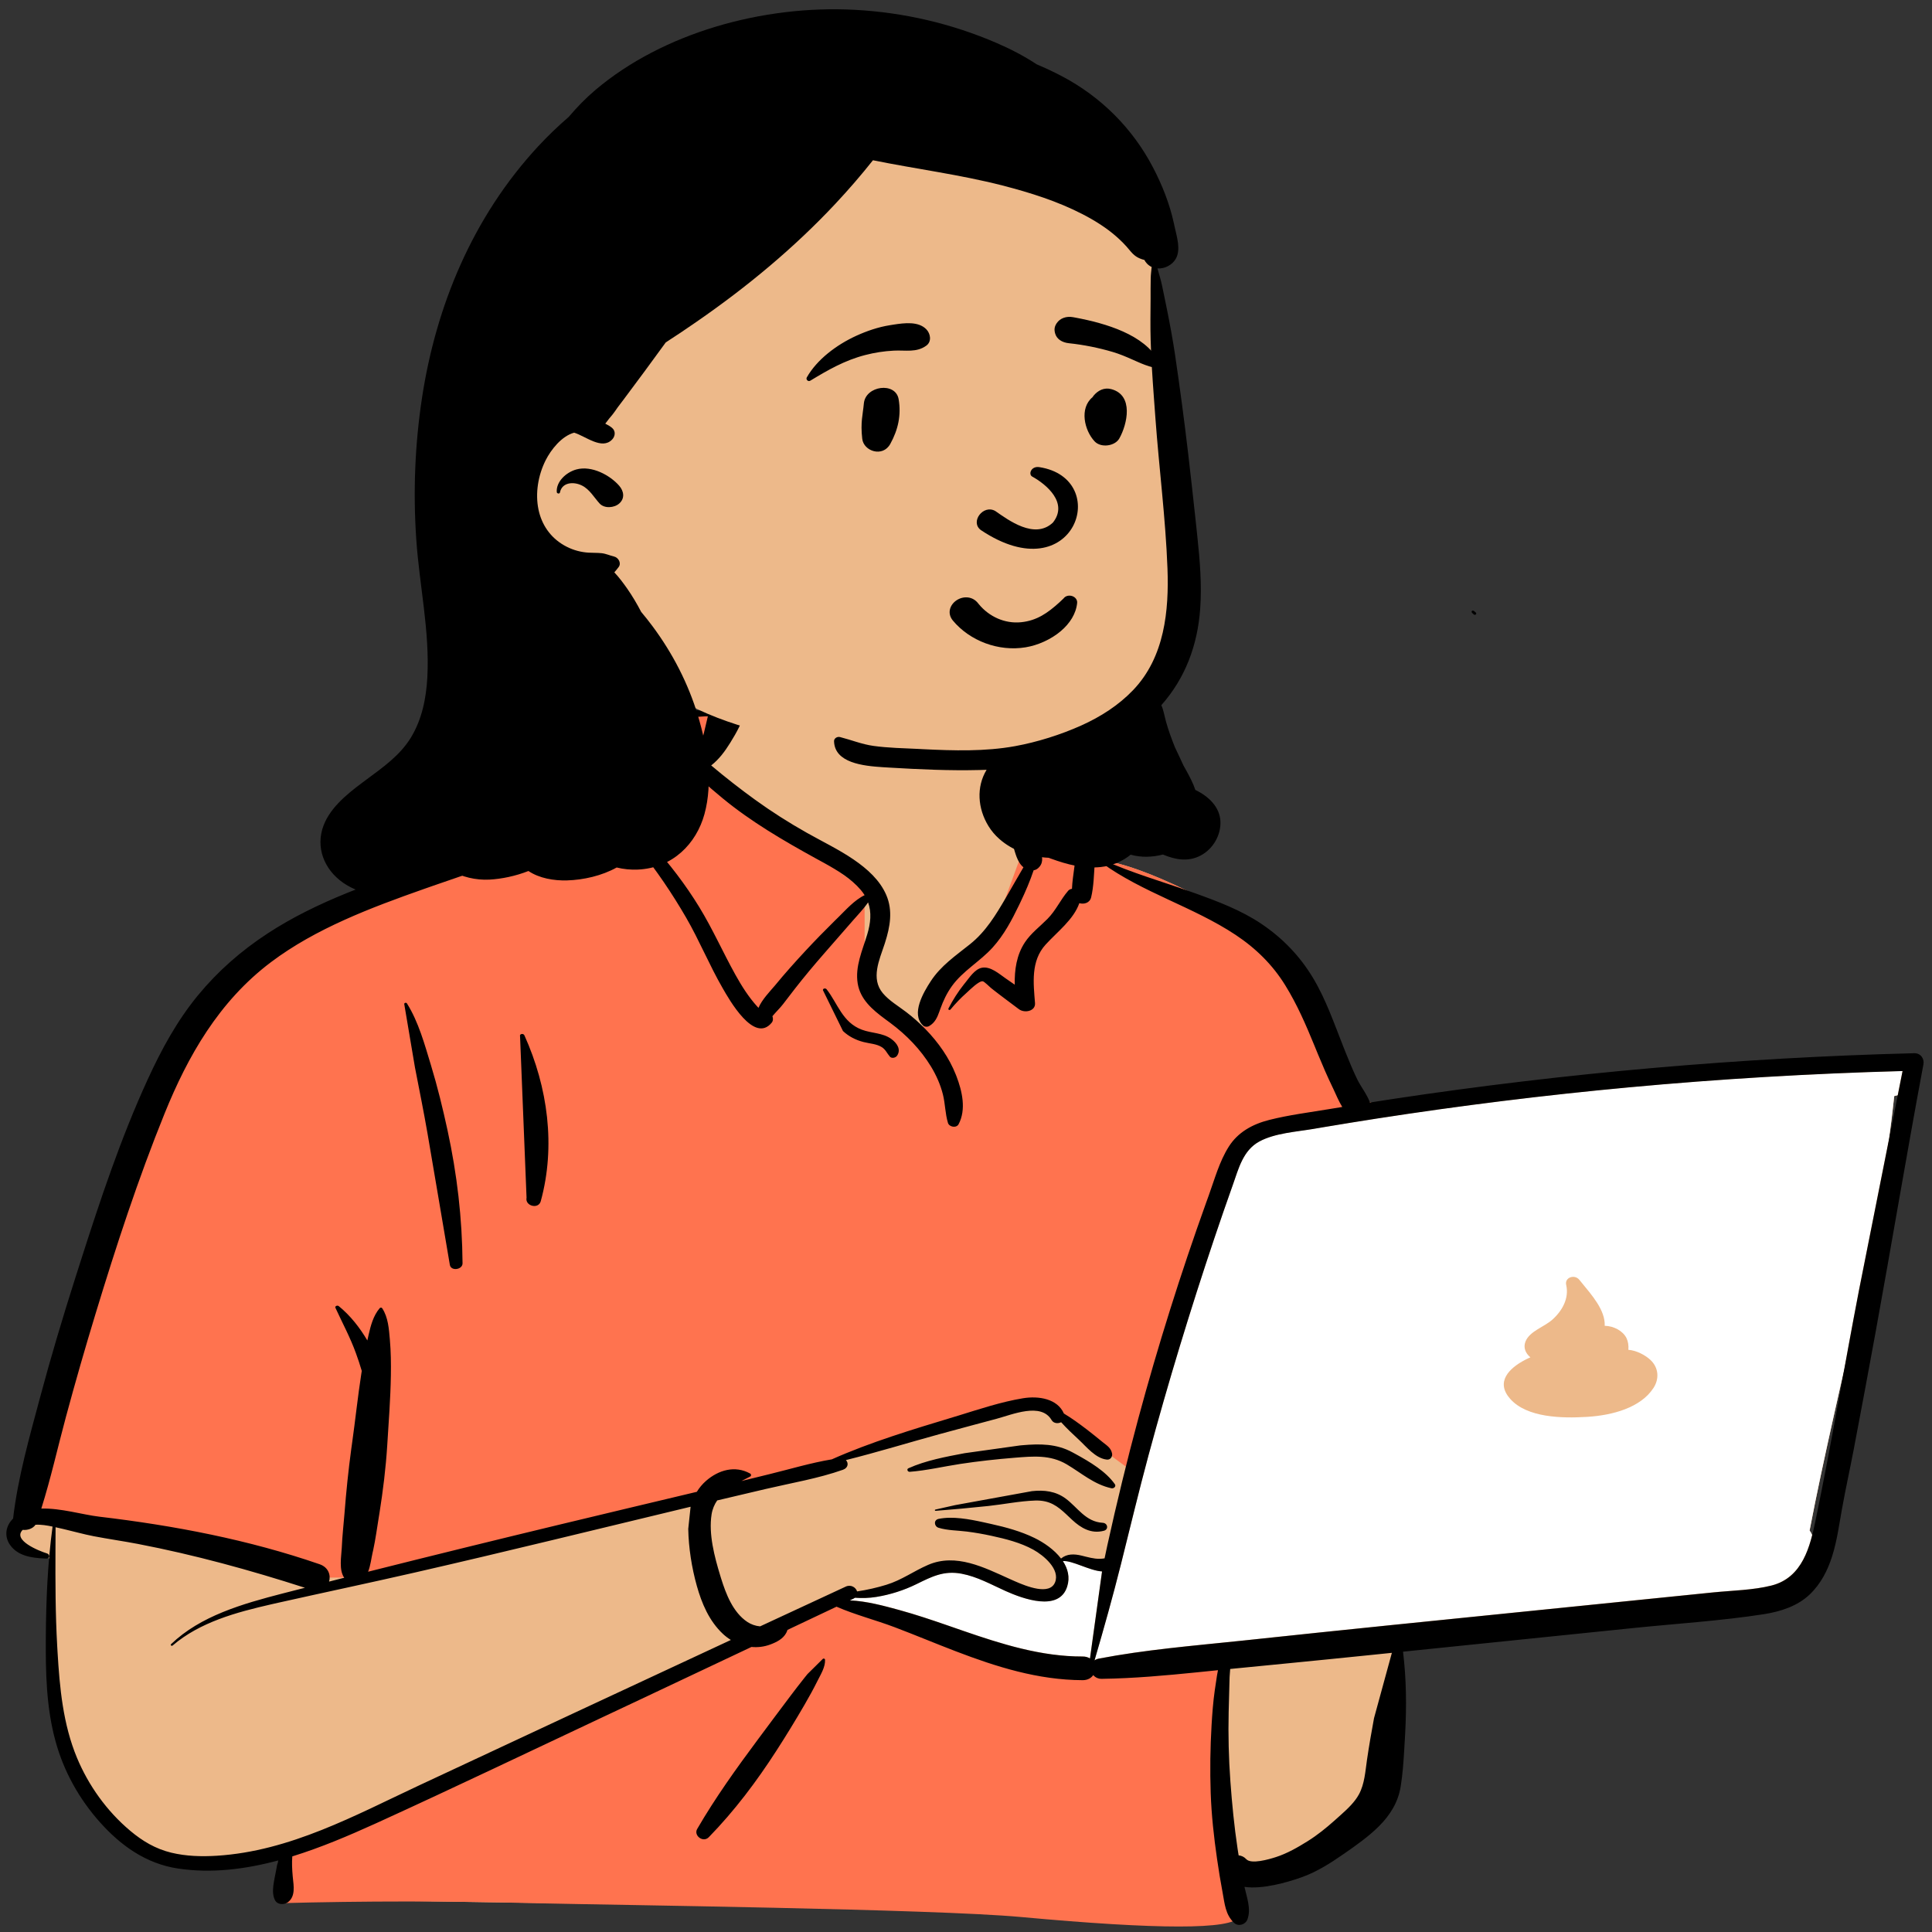 <svg width="131" height="131" viewBox="0 0 131 131" fill="none" xmlns="http://www.w3.org/2000/svg">
<rect x="0" y="0" width="131" height="131" fill="#333333" stroke="none"/>
<path fill-rule="evenodd" clip-rule="evenodd" d="M127.25 71.923C125.396 72.088 123.543 72.251 121.69 72.416C112.813 73.028 103.94 74.306 95.132 75.074C94.913 74.751 94.484 74.805 94.223 75.028C93.343 74.959 92.359 74.352 91.562 74.983C91.537 74.98 91.51 74.976 91.485 74.974C90.067 72.518 89.087 69.898 88.136 67.275C87.529 65.662 86.712 64.1 85.203 63.017C82.628 61.404 76.726 58.131 73.702 58.268C73.651 57.78 73.399 57.276 72.985 56.95C73.898 55.544 70.245 54.627 69.988 54.79C70.153 50.093 67.706 46.014 62.309 45.078C57.473 44.169 50.597 44.016 47.996 48.577C47.711 48.548 44.789 48.534 44.506 48.563C44.067 48.06 39.239 52.822 41.218 54.48C23.53 61.543 13.473 60.701 8.578 80.558C7.916 82.423 7.868 84.464 7.169 86.288C4.682 91.529 2.666 97.11 2.164 102.812C0.952 103.093 0.812 105.023 2.216 105.302C2.753 105.408 3.201 105.554 3.592 105.831C3.287 110.504 4.539 121.18 5.328 121.147C6.936 125.768 14.111 127.073 19.191 125.449C18.316 126.936 19.191 127.871 19.191 128.666C37.47 129.29 57.455 128.931 75.729 129.786C78.066 129.757 80.525 130.305 82.83 129.989C84.237 129.685 84.239 127.689 82.813 127.442L89.045 126.221C88.906 126.174 91.613 124.547 93.66 121.508C95.566 118.109 94.269 114.007 95.132 110.309C101.874 109.811 108.727 109.599 115.396 108.568C116.305 111.024 120.241 108.087 121.492 106.905C121.49 106.903 121.489 106.901 121.487 106.9C122.093 106.75 122.579 106.237 122.595 105.631C123.019 105.084 123.108 104.312 122.701 103.783C124.567 94.061 127.412 84.135 128.441 74.323C128.805 74.25 129.146 74.106 129.437 73.884L129.413 73.863C129.905 73.368 130.001 72.514 129.181 72.094C128.52 71.754 127.968 71.859 127.25 71.923Z" fill="#EDB98A"/>
<path fill-rule="evenodd" clip-rule="evenodd" d="M56.761 108.307L58.189 109.127L69.87 112.525L77.009 113.345L82.85 112.525V121.547L84.018 129.983C83.499 130.843 78.567 130.843 69.221 129.983C63.264 129.436 41.492 129.17 36.534 129.053L36.254 129.046C30.428 128.894 24.674 128.894 18.991 129.046V125.883L35.215 118.617L49.752 111.236L56.761 108.307ZM48.484 47.839L49.557 48.562L47.215 52.036L58.626 60.368V67.023L62.237 70.108L64.302 67.023L67.212 63.53L69.28 57.869L68.576 54.138L69.992 54.018C69.999 54.273 69.997 54.53 69.989 54.789C70.246 54.626 73.898 55.543 72.985 56.95C73.399 57.275 73.652 57.779 73.702 58.267C76.727 58.13 82.628 61.403 85.204 63.017C86.713 64.1 87.53 65.661 88.137 67.274L88.28 67.668L88.427 68.071L88.576 68.475C89.397 70.694 90.284 72.892 91.485 74.973C91.511 74.975 91.537 74.98 91.563 74.983C92.359 74.352 93.344 74.958 94.224 75.028C94.478 74.809 94.893 74.753 95.117 75.051L95.132 75.073L84.181 77.02L76.957 99.897L70.665 95.287L67.289 95.74L58.37 98.644L47.998 101.076L24.32 106.969H21.305L3.758 103.144L2.177 102.673C2.699 97.019 4.703 91.486 7.169 86.287C7.868 84.463 7.917 82.422 8.578 80.557C13.474 60.7 23.531 61.543 41.218 54.479C39.24 52.822 44.067 48.06 44.507 48.562L44.534 48.56L44.594 48.557L44.671 48.555C45.361 48.536 47.74 48.55 47.997 48.576C48.146 48.316 48.309 48.07 48.484 47.839Z" fill="#FF734F"/>
<path fill-rule="evenodd" clip-rule="evenodd" d="M129.001 72.617L128.675 74.258C128.597 74.281 128.518 74.3 128.439 74.316C128.336 75.294 128.215 76.274 128.08 77.254L126.057 87.428C125.709 89.229 125.378 91.033 125.049 92.837L124.613 94.776L124.343 95.981C123.761 98.589 123.195 101.19 122.699 103.776C122.773 103.873 122.832 103.979 122.874 104.09L122.836 104.235L122.81 104.333L122.782 104.429C122.391 105.788 121.709 107.106 120.103 107.506C118.892 107.808 117.562 107.835 116.311 107.954L116.172 107.967L94.282 110.19C91.637 110.458 88.992 110.735 86.349 111.015L84.057 111.257C80.863 111.591 77.65 111.854 74.503 112.458C74.387 112.48 74.291 112.522 74.213 112.577C74.847 110.411 75.454 108.249 76.004 106.061C76.622 103.599 77.21 101.132 77.871 98.679C79.206 93.737 80.7 88.827 82.336 83.959C82.68 82.937 83.032 81.918 83.39 80.901L83.642 80.189L83.836 79.623C84.136 78.759 84.507 77.871 85.387 77.395C86.417 76.837 87.821 76.744 88.989 76.551L89.78 76.417C90.964 76.218 92.148 76.026 93.334 75.842C99.013 74.96 104.725 74.253 110.458 73.722C116.423 73.168 122.408 72.809 128.402 72.633L129.001 72.617ZM74.666 106.542L74.723 106.547L73.904 112.447C73.774 112.365 73.608 112.314 73.406 112.315C70.723 112.322 68.153 111.548 65.665 110.697L65.286 110.567L64.231 110.201C63.158 109.829 62.079 109.466 60.979 109.165L60.535 109.044L60.309 108.984C59.477 108.764 58.602 108.565 57.736 108.516L57.618 108.51L57.87 108.391C57.907 108.373 57.94 108.354 57.968 108.333C58.445 108.364 58.922 108.356 59.425 108.274C60.37 108.12 61.288 107.824 62.132 107.41L62.51 107.226L62.664 107.151L62.766 107.104L62.867 107.058C63.592 106.732 64.285 106.528 65.201 106.701C66.239 106.898 67.15 107.404 68.086 107.831L68.252 107.906L68.364 107.955L68.478 108.003L68.593 108.05C69.859 108.565 71.875 109.12 72.361 107.566C72.556 106.941 72.403 106.357 72.064 105.843C72.696 105.794 73.823 106.466 74.666 106.542ZM106.191 87.1L106.206 87.171C106.386 88.042 105.936 88.874 105.256 89.481C104.699 89.979 103.713 90.256 103.433 90.971C103.274 91.379 103.444 91.766 103.77 92.035L103.695 92.068L103.621 92.102L103.549 92.136L103.479 92.171L103.411 92.206C102.301 92.782 101.396 93.718 102.398 94.849C103.534 96.132 105.908 96.174 107.58 96.073L107.693 96.066C109.314 95.957 111.235 95.465 112.114 94.113C112.517 93.493 112.473 92.743 111.911 92.213C111.572 91.892 110.967 91.564 110.412 91.525C110.436 91.243 110.399 90.97 110.289 90.74C110.052 90.243 109.419 89.908 108.808 89.896C108.857 88.84 107.921 87.799 107.232 86.955L107.161 86.868L107.092 86.783C106.776 86.385 106.099 86.608 106.191 87.1Z" fill="white"/>
<path fill-rule="evenodd" clip-rule="evenodd" d="M48.334 47.517C48.884 46.267 50.746 46.753 50.538 48.066C50.414 48.852 49.937 49.683 49.509 50.372C49.16 50.933 48.762 51.48 48.222 51.901C49.183 52.71 50.18 53.489 51.202 54.229C52.317 55.036 53.49 55.781 54.703 56.465C55.766 57.065 56.877 57.596 57.879 58.28C58.811 58.917 59.66 59.682 60.092 60.681C60.552 61.745 60.352 62.844 60.013 63.907L59.974 64.028C59.628 65.081 59.029 66.351 59.86 67.343C60.283 67.848 60.898 68.206 61.428 68.61C61.901 68.969 62.343 69.359 62.75 69.779C63.636 70.693 64.357 71.722 64.811 72.868L64.852 72.972C65.241 73.987 65.526 75.23 64.999 76.226C64.849 76.511 64.361 76.418 64.277 76.14C64.085 75.511 64.095 74.851 63.935 74.212C63.768 73.548 63.49 72.917 63.128 72.32C62.425 71.166 61.475 70.18 60.352 69.347L60.016 69.1C59.139 68.451 58.335 67.762 58.157 66.688C57.967 65.538 58.476 64.444 58.804 63.356C59.033 62.598 59.108 61.871 58.861 61.186C58.559 61.631 58.147 62.053 57.821 62.429C57.173 63.179 56.518 63.925 55.865 64.671C55.196 65.437 54.543 66.216 53.921 67.013C53.643 67.37 53.368 67.73 53.093 68.089C52.887 68.359 52.599 68.629 52.375 68.904C52.429 69.052 52.425 69.222 52.326 69.343C51.134 70.796 49.438 67.763 48.996 66.996C48.095 65.435 47.424 63.777 46.521 62.216C45.584 60.598 44.518 59.023 43.329 57.546C42.61 56.653 41.805 55.813 41.147 54.892C39.598 56.16 37.559 57.01 35.686 57.781C33.629 58.628 31.491 59.32 29.381 60.055L28.758 60.273C25.123 61.554 21.4 62.961 18.378 65.236C14.828 67.908 12.728 71.634 11.164 75.492C9.364 79.933 7.875 84.494 6.487 89.053C5.777 91.385 5.102 93.728 4.469 96.078C3.91 98.149 3.448 100.24 2.801 102.29C4.112 102.248 5.607 102.706 6.726 102.838C11.827 103.441 16.859 104.402 21.675 106.065C22.27 106.271 22.442 106.807 22.313 107.241C22.656 107.154 22.998 107.065 23.341 106.979C22.966 106.458 23.145 105.53 23.174 104.953L23.176 104.913C23.207 104.146 23.299 103.377 23.359 102.611C23.473 101.15 23.621 99.7 23.818 98.247L23.869 97.883C24.092 96.303 24.257 94.713 24.501 93.135L24.53 92.955C24.413 92.552 24.277 92.153 24.134 91.756C23.753 90.698 23.216 89.703 22.745 88.679C22.689 88.558 22.88 88.489 22.968 88.561C23.766 89.209 24.4 90.031 24.909 90.891C24.918 90.85 24.925 90.81 24.935 90.769L24.993 90.511C25.136 89.882 25.31 89.219 25.738 88.709C25.784 88.654 25.874 88.643 25.917 88.709C26.326 89.334 26.372 90.126 26.435 90.838C26.506 91.642 26.515 92.458 26.503 93.264C26.478 94.842 26.355 96.424 26.257 97.999C26.16 99.547 25.971 101.074 25.728 102.607L25.681 102.895C25.562 103.624 25.465 104.362 25.308 105.087L25.263 105.284C25.179 105.643 25.128 106.149 24.96 106.571C29.262 105.488 33.569 104.429 37.885 103.39C41.005 102.638 44.127 101.898 47.249 101.153C47.413 100.885 47.618 100.635 47.874 100.41C48.718 99.674 49.835 99.345 50.86 99.912C50.944 99.958 50.95 100.076 50.86 100.121C50.664 100.218 50.467 100.317 50.274 100.421L52.148 99.962C53.549 99.62 54.967 99.191 56.401 98.952C59.041 97.776 61.882 96.924 64.664 96.082L64.992 95.983C66.416 95.544 67.89 95.053 69.361 94.81C70.439 94.633 71.703 94.847 72.136 95.843C72.685 96.17 73.201 96.553 73.699 96.931C74.059 97.203 74.404 97.493 74.755 97.775L74.82 97.826C75.107 98.051 75.334 98.201 75.405 98.559C75.441 98.744 75.311 98.994 75.058 98.969C74.286 98.895 73.658 98.087 73.134 97.604C72.73 97.231 72.321 96.845 71.952 96.435C71.737 96.541 71.442 96.522 71.304 96.288C70.593 95.072 68.647 95.914 67.569 96.202L66.026 96.615C65.255 96.821 64.484 97.029 63.713 97.24C61.597 97.82 59.491 98.469 57.356 99.002C57.547 99.192 57.52 99.529 57.158 99.657C55.486 100.249 53.653 100.555 51.916 100.962C50.82 101.219 49.724 101.477 48.629 101.737C48.441 102.011 48.306 102.322 48.249 102.684C48.04 104.013 48.443 105.548 48.836 106.834L48.895 107.026C49.218 108.06 49.693 109.328 50.681 109.981C50.922 110.14 51.229 110.251 51.539 110.276C53.474 109.377 55.409 108.478 57.345 107.581C57.703 107.415 58.035 107.64 58.115 107.907C58.797 107.806 59.479 107.647 60.099 107.457C61.141 107.138 61.955 106.528 62.932 106.107C64.823 105.291 66.753 106.293 68.446 107.054L68.836 107.227C69.595 107.56 71.174 108.198 71.539 107.289C71.891 106.409 70.778 105.469 70.058 105.073C69.201 104.601 68.202 104.348 67.233 104.138C66.68 104.018 66.12 103.919 65.556 103.848C64.917 103.767 64.257 103.779 63.642 103.592C63.336 103.5 63.288 103.061 63.642 102.989C64.589 102.794 65.719 103.006 66.708 103.223L67.225 103.338C68.221 103.558 69.226 103.835 70.133 104.276C70.793 104.596 71.489 105.082 71.944 105.677C72.339 105.346 72.83 105.357 73.342 105.48L73.621 105.55C74.079 105.664 74.451 105.743 74.897 105.664C74.958 105.37 75.018 105.077 75.083 104.784C75.719 101.9 76.417 99.027 77.187 96.169C78.516 91.24 80.052 86.365 81.785 81.54L81.959 81.058C82.359 79.954 82.68 78.752 83.325 77.738C83.934 76.779 84.91 76.227 86.07 75.935C87.387 75.602 88.77 75.429 90.113 75.205C90.412 75.155 90.713 75.108 91.012 75.058C90.76 74.646 90.57 74.177 90.4 73.817L90.37 73.755C90.004 73.001 89.675 72.234 89.357 71.464L89.12 70.884C88.547 69.488 87.955 68.116 87.149 66.811C86.301 65.437 85.175 64.314 83.772 63.384C80.912 61.489 77.465 60.522 74.69 58.496C74.576 58.413 74.722 58.272 74.837 58.325C76.711 59.174 78.733 59.752 80.682 60.444L81.066 60.58C82.606 61.131 84.17 61.731 85.503 62.624C86.989 63.619 88.16 64.854 89.039 66.324C89.906 67.772 90.461 69.394 91.073 70.941L91.237 71.353C91.483 71.971 91.738 72.587 92.03 73.189C92.262 73.666 92.695 74.212 92.891 74.757C93.429 74.673 93.967 74.589 94.505 74.507C106.17 72.749 117.964 71.716 129.785 71.414C130.248 71.402 130.487 71.801 130.419 72.165C129.284 78.221 128.276 84.297 127.17 90.357C126.687 93.002 126.195 95.644 125.691 98.286C125.436 99.624 125.14 100.958 124.899 102.298C124.703 103.38 124.562 104.471 124.227 105.528C123.926 106.477 123.465 107.391 122.707 108.114C121.89 108.894 120.75 109.271 119.603 109.45C116.691 109.902 113.703 110.087 110.766 110.388L95.133 111.993C95.361 113.868 95.378 115.714 95.274 117.61L95.214 118.645C95.165 119.478 95.107 120.312 94.974 121.136C94.808 122.17 94.284 123.045 93.513 123.817C92.804 124.526 91.944 125.131 91.106 125.711C90.237 126.313 89.339 126.894 88.317 127.267L88.184 127.314C87.288 127.63 85.606 128.12 84.381 127.94C84.541 128.665 84.851 129.444 84.576 130.161C84.448 130.494 83.967 130.659 83.671 130.376C83.086 129.815 83.04 129.074 82.902 128.341C82.757 127.579 82.633 126.814 82.523 126.047C82.309 124.566 82.143 123.07 82.092 121.575C82.04 120.039 82.06 118.502 82.151 116.969C82.198 116.181 82.257 115.394 82.368 114.612C82.415 114.278 82.463 113.944 82.518 113.611C82.538 113.49 82.561 113.369 82.585 113.248L81.181 113.391C79.03 113.608 76.877 113.804 74.71 113.834C74.454 113.838 74.256 113.733 74.128 113.579C73.99 113.781 73.751 113.925 73.408 113.925C70.382 113.914 67.564 113.021 64.812 111.968C63.425 111.438 62.059 110.863 60.67 110.337C59.373 109.846 57.987 109.495 56.721 108.942L53.396 110.516C53.371 110.594 53.34 110.667 53.307 110.728C53.09 111.128 52.664 111.344 52.228 111.507C51.809 111.663 51.376 111.712 50.954 111.672C48.432 112.865 45.909 114.058 43.385 115.247L40.86 116.435C35.83 118.799 30.819 121.202 25.757 123.511L25.385 123.68C23.636 124.472 21.759 125.274 19.819 125.873C19.784 126.316 19.806 126.748 19.847 127.217L19.857 127.319C19.915 127.874 20.039 128.568 19.546 128.963C19.29 129.168 18.832 129.169 18.657 128.86C18.341 128.298 18.625 127.413 18.725 126.803C18.761 126.587 18.804 126.364 18.868 126.147C16.644 126.745 14.352 127.035 12.088 126.699C9.884 126.373 8.178 125.119 6.802 123.586C5.349 121.968 4.317 120.084 3.764 118.062C3.133 115.763 3.092 113.387 3.107 111.032C3.123 108.523 3.226 106.002 3.564 103.511C3.193 103.432 2.783 103.364 2.408 103.387C2.223 103.655 1.863 103.768 1.539 103.733C0.832 104.436 2.624 105.155 3.197 105.335C3.396 105.398 3.374 105.689 3.145 105.68L3 105.674C2.116 105.632 1.201 105.495 0.681 104.753C0.264 104.158 0.39 103.453 0.887 102.968C1.215 100.166 1.999 97.438 2.73 94.705C3.447 92.022 4.244 89.357 5.088 86.705L5.467 85.518C6.797 81.36 8.188 77.168 10.023 73.175C10.939 71.181 11.994 69.224 13.425 67.486C14.759 65.865 16.333 64.478 18.143 63.294C21.517 61.086 25.476 59.752 29.366 58.481L29.54 58.423C31.556 57.765 33.567 57.099 35.56 56.386C37.322 55.755 39.011 54.956 40.765 54.316C40.708 54.222 40.653 54.128 40.6 54.032L40.568 54.057C40.562 54.061 40.556 54.065 40.55 54.068C40.374 54.179 40.114 54.124 39.969 54.001C39.559 53.651 39.697 53.263 39.971 52.9L40.007 52.854C40.342 52.43 40.641 51.982 40.95 51.543L41.144 51.268C41.663 50.534 42.209 49.796 42.901 49.19C43.222 48.909 43.573 48.699 43.944 48.542C43.913 48.481 44.191 48.357 44.271 48.419C45.449 48.031 46.804 48.112 48.089 48.219M94.377 112.071L92.739 112.239C90.937 112.425 89.134 112.603 87.331 112.781L83.414 113.165C83.404 113.367 83.377 113.564 83.373 113.716C83.347 114.5 83.328 115.285 83.31 116.07C83.274 117.643 83.313 119.218 83.427 120.789C83.539 122.311 83.686 123.832 83.913 125.344L83.96 125.646L83.987 125.804C84.172 125.821 84.355 125.9 84.506 126.064C84.838 126.421 86.037 126.074 86.506 125.923C87.276 125.676 88.001 125.258 88.671 124.839C89.325 124.43 89.913 123.952 90.479 123.45L90.941 123.036C91.402 122.623 91.863 122.183 92.145 121.664C92.528 120.959 92.577 120.095 92.689 119.327C92.827 118.384 92.992 117.44 93.166 116.501M46.826 102.166L46.656 102.206C40.484 103.686 34.321 105.21 28.131 106.625C25.067 107.326 21.989 107.975 18.921 108.662L18.424 108.774C16.005 109.326 13.556 109.991 11.703 111.576C11.634 111.634 11.535 111.544 11.599 111.482C13.597 109.563 16.437 108.751 19.164 108.046C19.668 107.916 20.173 107.789 20.677 107.659C16.968 106.465 13.201 105.427 9.346 104.686C8.354 104.496 7.35 104.355 6.358 104.164C5.666 104.031 4.991 103.837 4.306 103.678L3.768 103.555L3.761 105.091C3.752 107.266 3.756 109.44 3.879 111.615L3.902 112.018C4.046 114.438 4.27 116.909 5.221 119.191C5.994 121.045 7.227 122.793 8.838 124.144C9.654 124.827 10.531 125.359 11.614 125.622C12.621 125.865 13.675 125.894 14.71 125.829C19.672 125.517 24.088 123.083 28.399 121.068C35.449 117.774 42.499 114.48 49.557 111.198C49.366 111.08 49.186 110.944 49.023 110.792C48.077 109.909 47.577 108.702 47.249 107.532C46.9 106.287 46.692 104.952 46.667 103.667M55.805 112.469C55.868 112.439 55.94 112.477 55.943 112.541C55.964 113.027 55.666 113.507 55.444 113.946L55.42 113.993C55.15 114.535 54.854 115.071 54.548 115.598C53.936 116.651 53.3 117.694 52.636 118.721C51.301 120.789 49.818 122.768 48.065 124.568C47.669 124.975 47.017 124.453 47.272 124.015C48.497 121.905 49.925 119.913 51.395 117.938C52.132 116.949 52.867 115.959 53.61 114.975C53.92 114.564 54.235 114.155 54.557 113.751L54.752 113.51M129.004 72.623C122.811 72.791 116.624 73.157 110.46 73.728C104.728 74.259 99.016 74.967 93.337 75.848C92.151 76.033 90.966 76.224 89.783 76.423L89.073 76.544C87.889 76.746 86.444 76.83 85.39 77.4C84.279 78.003 83.979 79.26 83.609 80.297C83.175 81.517 82.751 82.739 82.339 83.965C80.703 88.833 79.208 93.743 77.874 98.685C77.212 101.138 76.625 103.605 76.006 106.067C75.457 108.254 74.85 110.418 74.216 112.583C74.294 112.528 74.39 112.487 74.505 112.464C77.652 111.86 80.865 111.597 84.059 111.263L84.369 111.231C87.673 110.88 90.978 110.532 94.284 110.196L116.175 107.974C117.466 107.843 118.849 107.825 120.106 107.512C122.241 106.98 122.742 104.824 123.101 103.108L123.111 103.056C124.192 97.868 125.052 92.636 126.06 87.435M74.725 106.553C73.875 106.502 72.712 105.799 72.068 105.85C72.406 106.362 72.559 106.948 72.363 107.572C71.821 109.31 69.365 108.411 68.183 107.88C67.213 107.444 66.276 106.911 65.203 106.707C63.987 106.477 63.163 106.913 62.135 107.417C61.292 107.83 60.372 108.126 59.427 108.28C58.925 108.362 58.447 108.371 57.971 108.338C57.942 108.36 57.909 108.379 57.873 108.397L57.621 108.516C58.76 108.563 59.921 108.881 60.982 109.171C62.081 109.473 63.16 109.836 64.234 110.207L65.289 110.573C67.894 111.473 70.59 112.328 73.408 112.321C73.611 112.32 73.777 112.371 73.907 112.454M69.97 101.108C70.809 101.015 71.584 101.114 72.255 101.608C73.064 102.203 73.608 103.19 74.771 103.254C75.11 103.273 75.189 103.704 74.852 103.793C73.986 104.025 73.286 103.602 72.696 103.053L72.299 102.679C71.716 102.134 71.178 101.713 70.189 101.745C69.129 101.78 68.068 102.001 67.016 102.114C65.824 102.241 64.631 102.349 63.435 102.443C63.38 102.447 63.37 102.368 63.422 102.357L64.762 102.056M69.159 98.009L69.298 97.996C70.517 97.89 71.632 97.885 72.721 98.478L72.93 98.591C73.911 99.13 74.98 99.765 75.594 100.637C75.695 100.78 75.529 100.947 75.361 100.912C74.18 100.656 73.318 99.874 72.326 99.289C71.212 98.633 70.061 98.741 68.792 98.843C67.562 98.942 66.334 99.078 65.116 99.262C63.972 99.436 62.825 99.71 61.67 99.798V99.796C61.538 99.796 61.462 99.616 61.597 99.556C62.77 99.027 64.128 98.777 65.403 98.535M27.41 68.079C27.408 67.993 27.544 67.96 27.591 68.035C28.384 69.295 28.799 70.84 29.222 72.228C29.664 73.682 30.022 75.151 30.343 76.63C30.993 79.627 31.339 82.605 31.363 85.659C31.366 86.095 30.579 86.211 30.502 85.765C29.991 82.794 29.502 79.82 28.987 76.851C28.728 75.357 28.426 73.87 28.137 72.381M35.263 70.274C35.205 70.1 35.485 70.042 35.557 70.201C37.149 73.729 37.688 77.727 36.666 81.449C36.509 82.019 35.586 81.772 35.703 81.21M55.799 67.139C55.791 67.01 55.977 66.989 56.048 67.078C56.803 68.038 57.115 69.323 58.439 69.819C59.1 70.067 59.844 70.023 60.427 70.442C60.818 70.721 61.117 71.162 60.824 71.586C60.729 71.723 60.465 71.792 60.336 71.643C60.149 71.426 60.05 71.167 59.796 71.005C59.438 70.775 58.954 70.761 58.543 70.653C58.011 70.515 57.542 70.271 57.158 69.909M68.402 51.136C68.48 51.1 68.554 51.123 68.603 51.184C68.675 51.27 68.666 51.354 68.579 51.413C68.695 51.628 68.832 52.165 68.852 52.243C68.931 52.56 69.016 52.874 69.105 53.189C69.282 53.824 69.439 54.463 69.617 55.099C69.807 55.772 70.032 56.437 70.283 57.093C70.3 57.136 70.317 57.18 70.336 57.224L70.365 57.29L70.371 57.28C70.422 57.207 70.528 57.258 70.516 57.335C70.504 57.405 70.488 57.475 70.475 57.545L70.501 57.607C70.665 58.006 70.778 58.426 70.477 58.778C70.365 58.91 70.24 58.988 70.086 59.011C69.838 59.748 69.528 60.471 69.195 61.166L69.098 61.369C68.608 62.383 68.086 63.382 67.307 64.245C66.457 65.187 65.286 65.831 64.545 66.862C64.2 67.343 63.961 67.848 63.766 68.39L63.692 68.596C63.555 68.98 63.395 69.351 62.996 69.576C62.869 69.648 62.679 69.625 62.576 69.527C61.759 68.747 62.614 67.289 63.108 66.534C63.792 65.483 64.784 64.811 65.777 64.018C66.847 63.163 67.529 62.021 68.19 60.894C68.594 60.205 68.985 59.499 69.395 58.807C68.966 58.464 68.829 57.783 68.683 57.31L68.67 57.268C68.429 56.51 68.238 55.733 68.118 54.952C68.002 54.201 67.953 53.462 67.984 52.707L67.993 52.515M69.999 54.709C69.904 54.591 70.061 54.458 70.191 54.482C70.983 54.63 71.756 55.063 72.467 55.413L72.543 55.45C73.109 55.726 73.68 56.064 73.978 56.6C74.302 57.183 74.275 57.854 74.231 58.488L74.227 58.547C74.173 59.307 74.163 60.096 73.986 60.842C73.894 61.224 73.511 61.331 73.184 61.241C72.795 62.352 71.7 63.17 70.9 64.047C69.881 65.164 70.073 66.672 70.18 68.018C70.222 68.563 69.472 68.718 69.085 68.427L68.194 67.759C68.046 67.648 67.897 67.535 67.75 67.423C67.623 67.327 67.498 67.231 67.373 67.132L67.187 66.984C67.105 66.918 66.741 66.551 66.635 66.536C66.378 66.499 65.766 67.111 65.556 67.303L65.53 67.327C65.136 67.676 64.78 68.051 64.448 68.45C64.388 68.523 64.268 68.462 64.312 68.377C64.609 67.803 64.954 67.254 65.364 66.739L65.447 66.637C65.72 66.305 66.087 65.719 66.569 65.62C67.157 65.501 67.744 66.033 68.173 66.329L68.2 66.348C68.403 66.485 68.604 66.626 68.805 66.767C68.784 65.766 68.924 64.753 69.498 63.89C69.901 63.281 70.507 62.83 71.025 62.306C71.602 61.724 71.903 61.007 72.425 60.401C72.492 60.322 72.585 60.28 72.685 60.267C72.705 59.779 72.784 59.287 72.846 58.804L72.864 58.66C72.926 58.135 73.073 57.495 72.788 57.004C72.52 56.54 71.904 56.212 71.447 55.898L71.075 55.637M44.31 49.164C44.072 49.289 43.849 49.444 43.647 49.637C43.011 50.246 42.556 51.004 42.114 51.733C41.875 52.126 41.645 52.523 41.405 52.915C41.301 53.085 41.193 53.254 41.084 53.422C41.034 53.5 40.885 53.654 40.811 53.749C40.893 53.854 40.978 53.956 41.065 54.057C41.098 54.095 43.38 56.339 44.175 57.218C45.393 58.563 46.482 59.984 47.413 61.505C48.324 62.994 49.018 64.571 49.862 66.089C50.285 66.849 50.757 67.604 51.358 68.262C51.382 68.288 51.406 68.311 51.43 68.337C51.66 67.777 52.248 67.177 52.537 66.833L52.564 66.801C53.219 66.003 53.911 65.23 54.618 64.469C55.264 63.775 55.926 63.096 56.605 62.428L56.86 62.178C57.333 61.717 57.933 61.028 58.625 60.698C58.551 60.579 58.465 60.461 58.367 60.345C57.718 59.58 56.802 59.025 55.898 58.524L55.311 58.203C53.101 56.986 50.925 55.715 49.007 54.135C47.992 53.298 46.99 52.423 46.137 51.448L45.835 51.104M47.998 48.562C46.963 48.641 45.845 48.622 44.889 48.926C45.739 49.653 46.547 50.436 47.377 51.174C47.451 50.675 47.602 50.182 47.73 49.695" fill="black"/>
<path fill-rule="evenodd" clip-rule="evenodd" d="M78.218 18.102C78.359 16.916 76.824 13.751 76.86 14.393C74.399 10.96 69.597 9.61 65.453 8.476C56.656 5.849 49.786 9.022 43.605 14.645C39.956 17.729 36.484 21.173 34.652 25.442C31.048 33.585 36.45 42.87 44.664 46.761C45.327 47.085 46.05 47.393 46.681 47.785C50.077 49.56 54.064 50.174 57.848 50.946C64.927 52.41 73.818 51.712 77.99 45.615C80.82 41.288 80.068 36.043 79.847 31.241C79.513 27.033 78.929 22.279 78.218 18.102Z" fill="#EDB98A"/>
<path fill-rule="evenodd" clip-rule="evenodd" d="M40.379 6.094C44.965 2.216 51.744 0.336 57.941 0.665C61.299 0.843 64.534 1.604 67.567 2.911C68.516 3.32 69.44 3.798 70.293 4.362C70.868 4.605 71.43 4.867 71.975 5.153C74.703 6.582 76.811 8.748 78.16 11.316C78.805 12.542 79.314 13.835 79.601 15.166L79.648 15.386C79.795 16.054 80.085 16.935 79.717 17.56C79.474 17.975 78.964 18.236 78.481 18.201C78.586 18.585 78.711 18.97 78.792 19.356L79.01 20.411C79.047 20.587 79.082 20.762 79.118 20.938C79.329 21.986 79.523 23.032 79.679 24.087C80.004 26.286 80.297 28.488 80.557 30.695C80.742 32.273 80.916 33.852 81.086 35.431L81.186 36.379C81.36 38.01 81.496 39.655 81.378 41.293C81.2 43.75 80.365 45.992 78.744 47.815C78.898 48.152 78.95 48.53 79.066 48.948C79.227 49.526 79.437 50.093 79.66 50.654C79.765 50.874 79.869 51.095 79.973 51.317L80.245 51.903L80.458 52.287C80.687 52.705 80.91 53.129 81.051 53.561C81.967 54.004 82.716 54.726 82.752 55.715C82.785 56.609 82.272 57.556 81.405 58.012C80.55 58.462 79.67 58.285 78.851 57.941C78.137 58.129 77.373 58.153 76.666 57.952C76.122 58.398 75.42 58.705 74.641 58.789C73.468 58.915 72.355 58.618 71.278 58.226L71.203 58.199C71.169 58.187 71.136 58.175 71.103 58.162C69.865 58.108 68.632 57.665 67.754 56.88C67.467 56.626 67.22 56.335 67.021 56.009C66.296 54.825 66.184 53.371 66.897 52.196C66.743 52.202 66.59 52.207 66.436 52.211C64.398 52.263 62.357 52.169 60.324 52.048L59.845 52.019C58.53 51.933 56.59 51.731 56.553 50.256C56.547 50.068 56.763 49.926 56.96 49.977C57.707 50.167 58.442 50.467 59.216 50.575C60.229 50.717 61.278 50.732 62.301 50.783L62.596 50.799C64.659 50.9 66.796 50.963 68.826 50.593C70.341 50.317 71.921 49.816 73.309 49.195C74.641 48.597 75.853 47.815 76.829 46.795C78.98 44.55 79.266 41.383 79.161 38.543C79.034 35.151 78.593 31.763 78.345 28.376L78.233 26.854C78.14 25.585 78.055 24.314 78.02 23.045C77.993 22.118 78.01 21.189 78.016 20.262C78.018 19.799 78.012 19.334 78.024 18.871C78.03 18.611 78.064 18.357 78.088 18.102C77.974 18.049 77.868 17.974 77.772 17.874C77.697 17.796 77.638 17.712 77.598 17.628C77.116 17.5 76.891 17.33 76.578 16.945C76.314 16.62 76.014 16.32 75.695 16.039C75.013 15.442 74.235 14.953 73.412 14.528C71.712 13.648 69.849 13.06 67.972 12.577C65.096 11.839 62.109 11.459 59.191 10.866C58.387 11.881 57.534 12.865 56.643 13.818C53.863 16.789 50.674 19.438 47.257 21.8C46.562 22.282 45.857 22.757 45.142 23.217C44.2 24.516 43.248 25.809 42.283 27.093L41.868 27.642L41.861 27.653C41.804 27.732 41.75 27.81 41.696 27.889C41.58 28.055 41.451 28.215 41.313 28.371C41.224 28.49 41.133 28.608 41.041 28.726C41.218 28.812 41.378 28.908 41.504 29.015C41.76 29.234 41.717 29.582 41.504 29.804C40.815 30.524 39.724 29.586 38.931 29.337C38.073 29.573 37.357 30.498 37 31.204C36.487 32.223 36.282 33.451 36.513 34.553C36.726 35.561 37.298 36.431 38.25 36.977C38.284 36.996 38.32 37.016 38.355 37.034C38.356 37.036 38.356 37.036 38.358 37.035C38.39 37.054 38.424 37.071 38.458 37.088C38.904 37.31 39.395 37.441 39.904 37.473C40.196 37.492 40.5 37.478 40.791 37.509C41.091 37.541 41.337 37.665 41.624 37.731C41.942 37.805 42.146 38.19 41.947 38.449C41.848 38.577 41.755 38.699 41.655 38.808C41.983 39.157 42.268 39.542 42.526 39.909C42.878 40.412 43.19 40.945 43.475 41.489C43.738 41.801 43.989 42.12 44.233 42.446C45.612 44.295 46.668 46.355 47.317 48.507C47.959 50.636 48.361 53.027 47.766 55.201C47.218 57.2 45.619 58.855 43.251 58.962C42.757 58.984 42.271 58.934 41.814 58.821C40.81 59.382 39.566 59.663 38.453 59.696C37.552 59.723 36.566 59.552 35.831 59.059C34.958 59.403 34.012 59.598 33.189 59.642C32.268 59.691 31.304 59.464 30.553 59.015C29.838 59.569 29.068 60.036 28.192 60.357C26.685 60.907 24.893 60.839 23.513 60.015C22.131 59.19 21.428 57.71 21.85 56.24C22.239 54.886 23.46 53.892 24.608 53.037L24.834 52.869C25.97 52.03 27.116 51.219 27.845 50.038C28.618 48.786 28.9 47.33 28.977 45.913C29.142 42.791 28.44 39.698 28.227 36.593C28.006 33.386 28.13 30.17 28.613 26.986C29.552 20.802 32.023 14.74 36.494 9.919C37.141 9.222 37.833 8.557 38.563 7.927C39.121 7.267 39.723 6.648 40.379 6.094ZM99.852 41.404C99.876 41.405 99.9 41.407 99.921 41.415C99.937 41.42 99.949 41.429 99.96 41.439L100.069 41.538C100.108 41.573 100.105 41.627 100.069 41.662C100.037 41.694 99.98 41.695 99.943 41.67L99.932 41.662L99.819 41.56C99.807 41.548 99.796 41.535 99.791 41.518C99.786 41.501 99.786 41.483 99.784 41.465C99.783 41.433 99.817 41.404 99.852 41.404ZM39.083 31.831C40.122 31.546 41.368 32.224 41.987 32.939C42.298 33.297 42.386 33.788 41.987 34.141C41.648 34.441 40.985 34.496 40.657 34.141C40.285 33.736 39.982 33.176 39.451 32.917C38.875 32.636 38.103 32.706 37.967 33.392C37.943 33.508 37.76 33.469 37.752 33.365C37.701 32.671 38.373 32.025 39.083 31.831Z" fill="black"/>
<path fill-rule="evenodd" clip-rule="evenodd" d="M66.832 43.621C65.959 43.299 65.18 42.763 64.611 42.078C64.414 41.84 64.362 41.589 64.404 41.359C64.45 41.101 64.62 40.866 64.851 40.709C65.083 40.551 65.372 40.474 65.653 40.513C65.897 40.548 66.139 40.668 66.33 40.918L66.371 40.968C66.709 41.381 67.15 41.72 67.652 41.939C68.136 42.149 68.678 42.248 69.239 42.19C70.306 42.082 71.042 41.56 71.824 40.853C71.921 40.763 72.017 40.671 72.115 40.578C72.177 40.493 72.262 40.438 72.357 40.41C72.462 40.378 72.581 40.38 72.69 40.414C72.795 40.447 72.89 40.51 72.953 40.594C73.013 40.673 73.047 40.771 73.036 40.884C72.964 41.617 72.539 42.272 71.936 42.786C71.266 43.357 70.378 43.752 69.542 43.891C68.621 44.043 67.682 43.933 66.832 43.621ZM69.976 32.306C70.956 32.844 72.45 34.098 71.395 35.432C70.154 36.607 68.368 35.259 67.487 34.65C66.671 34.177 65.754 35.392 66.511 35.944C72.874 40.197 75.456 32.447 70.472 31.674C69.924 31.589 69.719 32.14 69.976 32.306ZM58.574 27.36C58.682 26.146 60.729 25.871 60.933 27.071C61.115 28.147 60.9 29.135 60.364 30.104C59.851 31.029 58.562 30.597 58.465 29.755C58.334 28.625 58.507 28.114 58.574 27.36ZM74.157 26.822C74.443 26.485 74.855 26.254 75.349 26.385C76.891 26.792 76.437 28.769 75.895 29.731C75.601 30.253 74.649 30.386 74.219 29.926C73.519 29.175 73.183 27.677 74.074 26.938C74.098 26.9 74.125 26.861 74.157 26.822ZM60.342 22.05L60.586 22.011C61.34 21.894 62.277 21.78 62.81 22.328C63.093 22.618 63.19 23.157 62.81 23.435C62.142 23.923 61.402 23.734 60.601 23.775C59.941 23.809 59.306 23.908 58.67 24.072C57.274 24.432 56.137 25.09 54.945 25.811C54.789 25.906 54.629 25.726 54.704 25.593C55.392 24.377 56.725 23.378 58.06 22.768C58.773 22.443 59.554 22.174 60.342 22.05ZM72.751 21.505L72.938 21.539C74.967 21.922 77.604 22.687 78.565 24.487C78.602 24.741 78.563 24.796 78.532 24.832L78.521 24.843C78.496 24.874 78.475 24.916 78.352 24.951C78.318 24.943 78.284 24.936 78.249 24.927C77.809 24.823 77.461 24.68 77.123 24.53L76.757 24.368C76.333 24.18 75.904 23.999 75.451 23.865C74.482 23.58 73.486 23.379 72.475 23.272C72.255 23.249 72.044 23.182 71.877 23.067C71.719 22.959 71.598 22.808 71.543 22.608C71.472 22.349 71.492 22.153 71.646 21.92C71.762 21.744 71.928 21.623 72.117 21.553C72.311 21.482 72.532 21.465 72.751 21.505Z" fill="black"/>
</svg>
